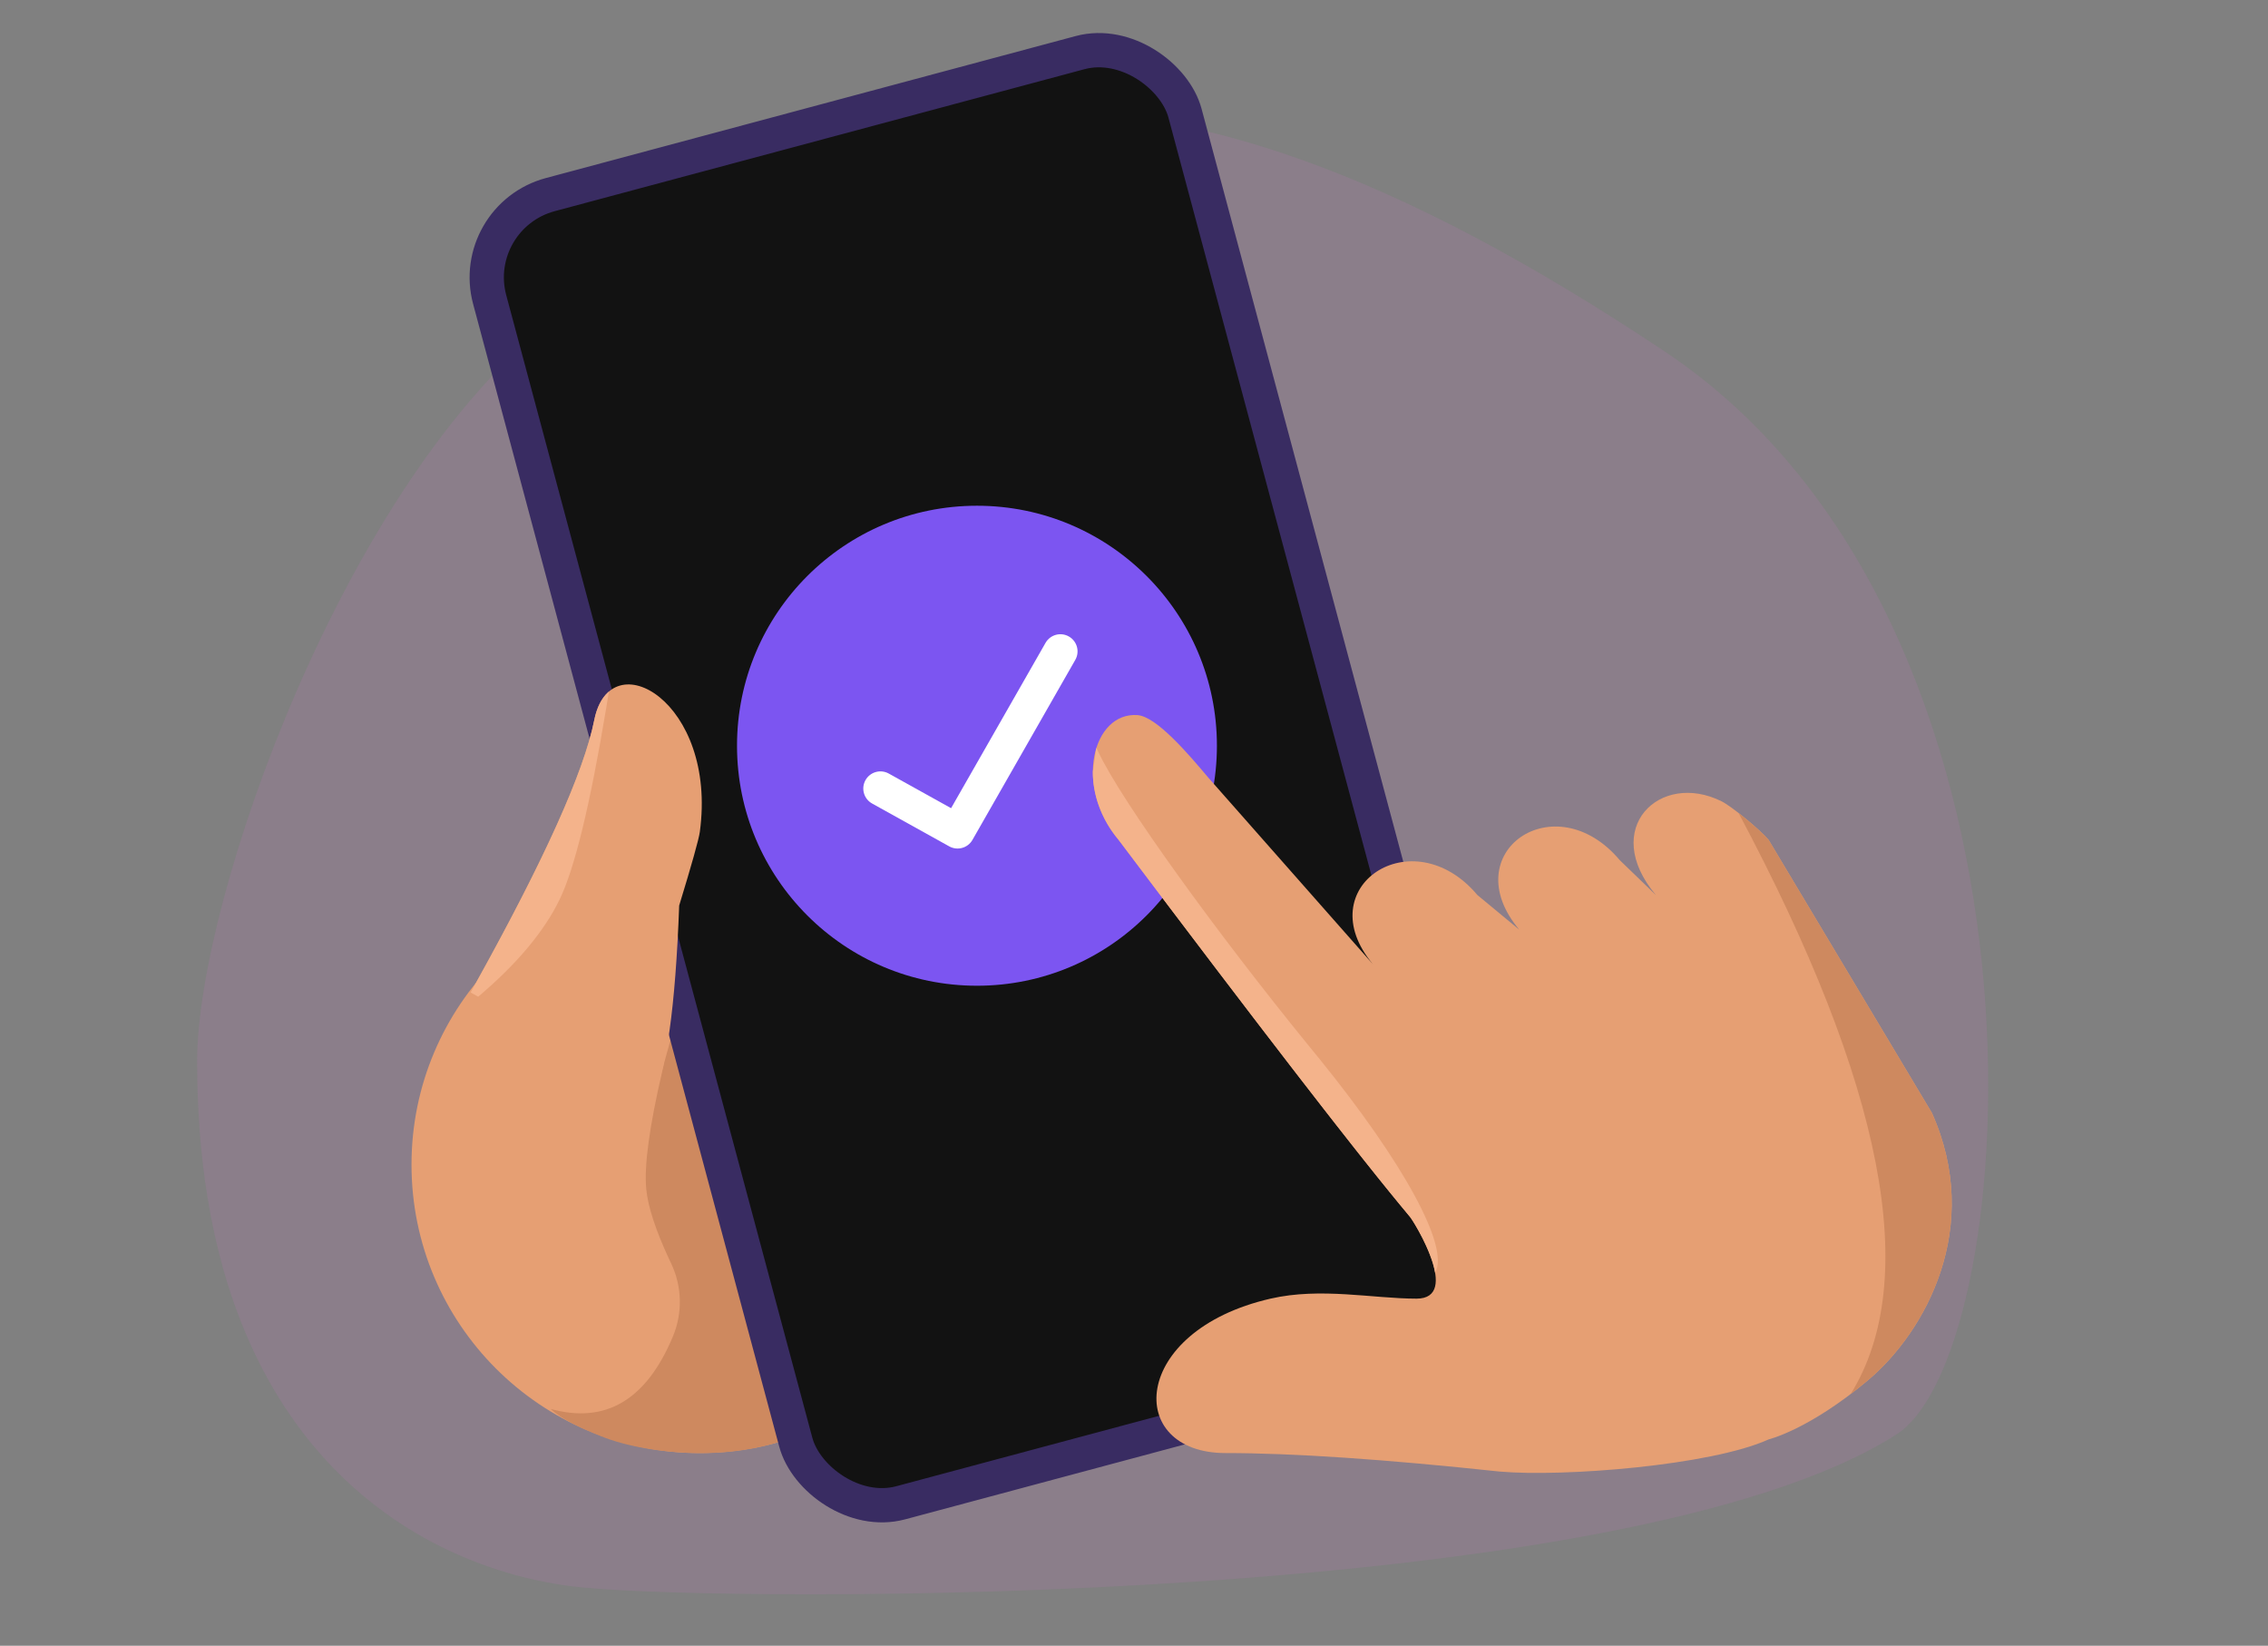 <svg xmlns="http://www.w3.org/2000/svg" width="204" height="148" viewBox="0 0 204 148">
  <rect x="0" y="0" width="204" height="148" fill="#808080" stroke="none"/>
  <g fill="none" fill-rule="evenodd">
    <path fill="#DC6FD1" fill-opacity=".12" fill-rule="nonzero" d="M34.666,132.74 C20.838,131.385 0,120.933 0,85.409 C0,70.811 13.289,33.21 32.116,18.666 C59.102,-2.182 83.092,-11.081 132.046,21.614 C168.666,46.072 164.484,111.523 152.854,118.976 C128.524,134.567 48.494,134.096 34.666,132.74 Z" transform="translate(17.73 10.02)"/>
    <g transform="translate(37 67.182)">
      <ellipse cx="25.947" cy="37.552" fill="#E69F73" rx="25.933" ry="25.937"/>
      <path fill="#CE895F" d="M30.512,0.743 L22.784,28.228 L22.583,29.079 C21.414,34.104 20.929,37.655 21.127,39.732 C21.279,41.333 21.972,43.453 23.204,46.092 L23.368,46.439 C24.351,48.502 24.41,50.885 23.531,52.994 C21.147,58.711 17.482,60.888 12.536,59.523 C13.487,60.446 15.272,61.243 16.304,61.668 L17.008,61.954 C21.444,63.819 34.42,65.509 40.729,57.353 C43.967,53.167 40.561,34.298 30.512,0.743 Z"/>
    </g>
    <g transform="translate(43.938 2.313)">
      <rect width="64.75" height="121.792" x="12.77" y="6.729" fill="#121212" stroke="#392C62" stroke-width="3.083" rx="7.708" transform="rotate(-15 45.145 67.624)"/>
      <g transform="translate(22.354 43.167)">
        <circle cx="21.583" cy="21.583" r="21.583" fill="#7C55F1"/>
        <path fill="#FFF" fill-rule="nonzero" d="M13.65,24.084 C12.905,23.67 11.967,23.939 11.553,24.683 C11.14,25.427 11.408,26.366 12.152,26.779 L19.09,30.633 C19.828,31.043 20.758,30.784 21.177,30.051 L30.427,13.863 C30.85,13.124 30.593,12.182 29.853,11.76 C29.114,11.337 28.172,11.594 27.75,12.333 L19.256,27.198 L13.65,24.084 Z"/>
      </g>
    </g>
    <g transform="translate(97.896 63.98)">
      <path fill="#E69F73" d="M47.801,13.377 L51.042,16.506 C46.002,10.516 51.408,5.321 56.956,8.081 C57.84,8.52 60.388,10.602 61.191,11.557 L75.871,36.1 C80.471,46.351 75.335,55.779 70.066,60.189 C64.797,64.599 61.191,65.462 61.191,65.462 C55.996,67.819 42.679,68.857 37,68.355 C26.601,67.246 18.379,66.692 12.333,66.692 C3.265,66.692 3.722,55.714 16.383,52.805 C20.907,51.765 25.604,52.805 29.517,52.805 C33.555,52.805 29.322,45.918 28.926,45.447 C24.597,40.301 15.864,29.005 2.726,11.557 C-1.364,6.695 0.415,0.03 4.423,0.329 C6.14,0.457 9.04,3.875 10.793,5.958 L25.604,22.744 C19.761,15.799 29.145,9.562 34.988,16.506 L38.757,19.625 C32.915,12.68 41.959,6.432 47.801,13.377 Z"/>
      <path fill="#F4B38B" d="M0.685,3.406 L0.726,3.266 L0.859,3.564 C2.944,8.054 11.699,20.094 19.772,30.003 L20.837,31.309 C28.249,40.458 32.542,48.16 31.188,50.467 C30.856,48.484 29.269,45.898 28.952,45.48 L27.942,44.263 C23.34,38.673 14.935,27.771 2.726,11.557 C1.094,9.617 0.397,7.39 0.402,5.433 L0.588,4.183 C0.631,3.878 0.665,3.614 0.685,3.406 Z"/>
      <path fill="#CE895F" d="M61.191,11.557 L75.871,36.1 C80.471,46.351 75.335,55.779 70.066,60.189 C69.55,60.62 69.051,61.018 68.569,61.384 C74.93,51.106 71.567,33.687 58.481,9.128 L58.873,9.438 C59.795,10.18 60.753,11.036 61.191,11.557 Z"/>
    </g>
    <g transform="translate(38.54 60.402)">
      <path fill="#E69F73" d="M10.269,34.881 C10.089,21.641 9.217,12.715 7.653,8.102 C5.308,1.182 16.432,1.139 20.905,12.071 C21.155,12.682 21.723,14.904 22.609,18.735 C26.887,26.811 29.099,32.29 29.245,35.171 C29.324,36.722 27.256,36.584 23.043,34.757" transform="rotate(30 18.29 19.775)"/>
      <path fill="#F4B38B" d="M16.152,1.856 L16.229,1.79 L15.983,3.291 C14.541,11.963 13.15,17.686 11.809,20.46 C10.412,23.352 7.966,26.276 4.471,29.231 L3.791,28.847 L4.371,27.806 C10.477,16.799 13.991,8.98 14.915,4.348 C15.143,3.201 15.582,2.38 16.152,1.856 Z"/>
    </g>
  </g>
</svg>
